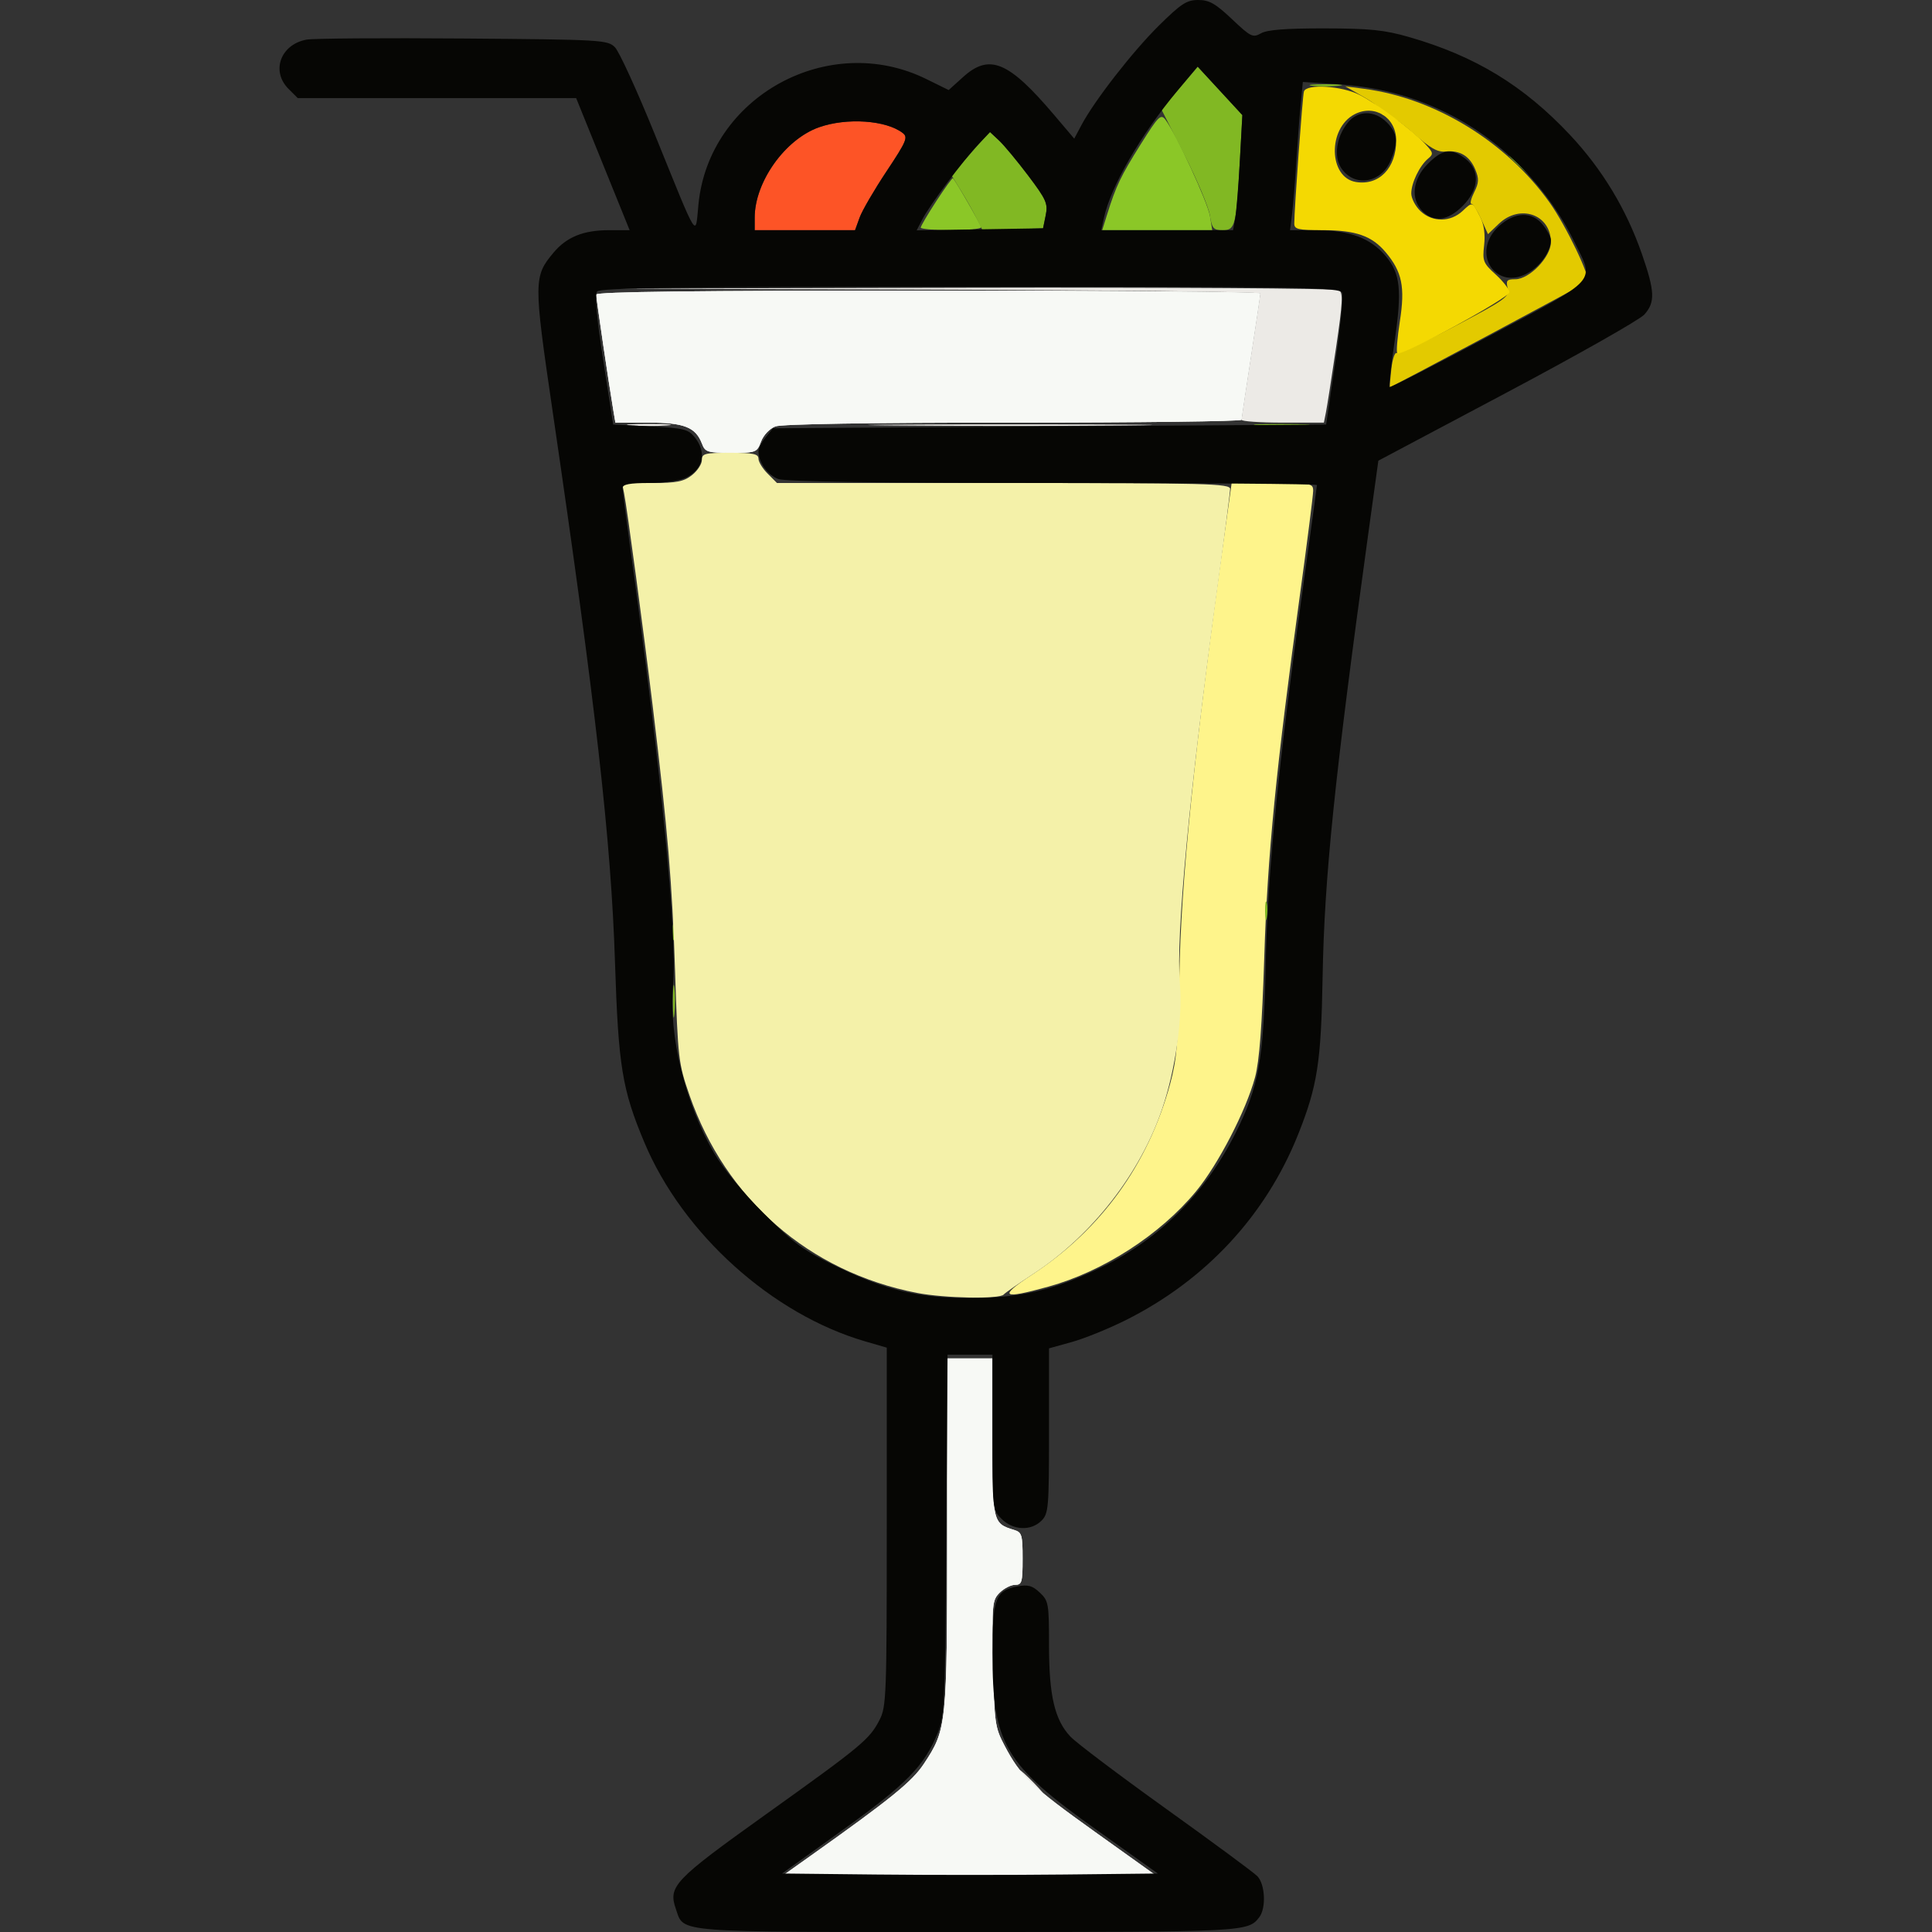 <svg xmlns="http://www.w3.org/2000/svg" width="512" height="512" viewBox="0 0 512 512">
  <rect x="0" y="0" width="512" height="512" fill="#333333" stroke="none"/>
  <path
    d="M158 78.067c0 1.019 3.38 23.873 4.538 30.683l.553 3.25h8.732c9.492 0 12.543 1.202 14.215 5.601.84 2.208 1.455 2.399 7.718 2.399 6.639 0 6.833-.073 7.934-2.99.644-1.706 2.27-3.424 3.785-4 1.681-.639 24.835-1.01 63.09-1.01 33.239 0 60.445-.338 60.456-.75.012-.412 1.131-7.95 2.487-16.75 1.355-8.8 2.471-16.338 2.478-16.75.008-.412-39.586-.75-87.986-.75-61.672 0-88 .319-88 1.067m93 328.251c0 51.024-.094 51.952-6.185 61.148-3.088 4.662-8.752 9.261-29.909 24.284l-7.394 5.25h98.792l-16.022-11.452c-17.008-12.155-19.815-14.831-24.076-22.941-2.546-4.844-2.702-5.965-3.028-21.774-.326-15.798-.235-16.776 1.739-18.75C266.063 420.937 267.9 420 269 420c1.808 0 2-.667 2-6.933 0-6.319-.199-6.993-2.25-7.618-5.678-1.73-5.75-2.037-5.75-24.604V360h-12v46.318"
    fill="#f7f9f5" fill-rule="evenodd" />
  <path
    d="M324.687 140.25c-8.2 58.545-11.748 93.203-12.157 118.744-.273 17.066-.683 21.807-2.444 28.262-5.818 21.32-18.267 38.527-36.569 50.541-9.016 5.92-8.069 6.614 4.332 3.178 14.565-4.036 29.606-13.753 39.123-25.273 5.862-7.096 13.263-21.4 15.628-30.202 1.146-4.267 1.852-13.509 2.445-32 .866-27.039 3.104-49.707 9.494-96.171 1.903-13.844 3.461-26.106 3.461-27.25 0-1.977-.529-2.079-10.799-2.079h-10.799l-1.715 12.25"
    fill="#fef48b" fill-rule="evenodd" />
  <path
    d="M246.25 76.75c48.263.143 87.744.596 87.736 1.005-.007.41-1.123 7.945-2.478 16.745-1.356 8.8-2.475 16.338-2.487 16.75-.011.412 4.893.75 10.9.75h10.92l.551-2.75c.303-1.513 1.507-9.221 2.677-17.131 1.764-11.93 1.896-14.526.778-15.234-.741-.47-45.222-.751-98.847-.625l-97.5.229 87.75.261m-79 35.985c2.613.206 6.887.206 9.5 0 2.613-.206.475-.375-4.75-.375s-7.363.169-4.75.375m70.072.015c16.952.153 44.402.153 61-.001s2.728-.279-30.822-.279-47.13.126-30.178.28M273 472.5c1.866 1.925 3.617 3.5 3.892 3.5.275 0-1.026-1.575-2.892-3.5-1.866-1.925-3.617-3.5-3.892-3.5-.275 0 1.026 1.575 2.892 3.5"
    fill="#eceae6" fill-rule="evenodd" />
  <path
    d="M158 78.067c0 1.019 3.38 23.873 4.538 30.683l.553 3.25h8.732c9.492 0 12.543 1.202 14.215 5.601.84 2.208 1.455 2.399 7.718 2.399 6.639 0 6.833-.073 7.934-2.99.644-1.706 2.27-3.424 3.785-4 1.681-.639 24.835-1.01 63.09-1.01 33.239 0 60.445-.338 60.456-.75.012-.412 1.131-7.95 2.487-16.75 1.355-8.8 2.471-16.338 2.478-16.75.008-.412-39.586-.75-87.986-.75-61.672 0-88 .319-88 1.067m93 328.251c0 51.024-.094 51.952-6.185 61.148-3.088 4.662-8.752 9.261-29.909 24.284l-7.394 5.25h98.792l-16.022-11.452c-17.008-12.155-19.815-14.831-24.076-22.941-2.546-4.844-2.702-5.965-3.028-21.774-.326-15.798-.235-16.776 1.739-18.75C266.063 420.937 267.9 420 269 420c1.808 0 2-.667 2-6.933 0-6.319-.199-6.993-2.25-7.618-5.678-1.73-5.75-2.037-5.75-24.604V360h-12v46.318"
    fill="#f7f9f5" fill-rule="evenodd" />
  <path
    d="M361.5 25.75c2.75 1.579 4.893 3.39 4.762 4.025-.131.634.331.935 1.027.668.695-.267 3.912 1.874 7.147 4.758 4.565 4.068 6.507 5.179 8.661 4.953 3.773-.396 6.386 1.184 7.865 4.755 1.023 2.468.973 3.515-.286 6.038-.837 1.679-1.176 3.053-.751 3.053.424 0 1.589 1.813 2.588 4.029l1.817 4.029 2.848-2.729C402.81 53.933 411 56.826 411 64.211c0 3.882-5.684 9.789-9.419 9.789-2.261 0-2.537.326-2.021 2.384.555 2.209-.478 2.952-13.983 10.058-8.019 4.221-14.973 7.432-15.451 7.136-.479-.296-1.112 1.59-1.407 4.192-.296 2.601-.466 4.776-.378 4.832.223.143 51.79-27.399 52.352-27.962.972-.972-5.687-14.878-10.056-21.001-11.473-16.078-30.327-27.628-49.137-30.103l-5-.657 5 2.871"
    fill="#e3ca00" fill-rule="evenodd" />
  <path
    d="M345.551 24.25c-.364 1.182-2.56 31.267-2.554 35 .003 1.512 1.029 1.75 7.535 1.75 8.745 0 13.027 1.499 16.679 5.839 4.358 5.179 5.185 9.19 3.769 18.291-.68 4.371-.986 8.197-.68 8.503.96.961 29.7-14.698 29.7-16.182 0-.772-1.62-2.876-3.601-4.677-3.337-3.034-3.563-3.602-3.096-7.76.331-2.941-.023-5.524-1.026-7.5-2.111-4.156-2.004-4.119-4.663-1.621-3.205 3.01-7.984 3.047-11.137.086-1.362-1.28-2.477-3.397-2.477-4.703 0-2.801 2.209-7.375 4.467-9.249 1.448-1.202 1.383-1.56-.684-3.788-3.453-3.723-12.756-10.688-17.493-13.097-4.757-2.42-14.093-2.985-14.739-.892M359 30.27c-7.199 3.711-6.941 16.789.354 17.964 6.129.987 10.646-3.693 10.646-11.029 0-6.073-5.7-9.667-11-6.935"
    fill="#f4d902" fill-rule="evenodd" />
  <path
    d="m312.6 23.332-4.824 5.646 6.102 12.023c3.356 6.613 6.389 13.818 6.74 16.011.565 3.534.952 3.988 3.399 3.988 3.339 0 3.609-1.094 4.563-18.5l.658-12-5.907-6.407-5.908-6.407-4.823 5.646m35.128-.61c1.775.221 4.925.224 7 .008 2.074-.217.622-.397-3.228-.402-3.85-.004-5.548.173-3.772.394M257.2 40.661l-5.058 5.767 2.489 4.036c1.37 2.22 3.229 5.515 4.132 7.323l1.643 3.287 8.009-.287 8.008-.287.701-3.441c.631-3.096.169-4.147-4.62-10.5-2.926-3.882-6.429-8.095-7.783-9.362l-2.463-2.303-5.058 5.767m142.8.652c0 .172 1.462 1.635 3.25 3.25l3.25 2.937-2.937-3.25c-2.738-3.029-3.563-3.71-3.563-2.937M335.252 241.5c.011 2.2.216 2.982.455 1.738.239-1.244.23-3.044-.02-4s-.446.062-.435 2.262m-157.02 5.5c0 1.925.206 2.713.457 1.75.252-.963.252-2.537 0-3.5-.251-.963-.457-.175-.457 1.75m.096 18.5c.005 3.85.185 5.302.402 3.228.216-2.075.213-5.225-.008-7-.221-1.776-.398-.078-.394 3.772"
    fill="#81b823" fill-rule="evenodd" />
  <path
    d="M302.304 38.229c-5.293 8.433-6.532 11.017-8.879 18.521L292.096 61h29.166l-.608-3.75c-.59-3.641-9.054-21.951-11.797-25.521-1.235-1.608-1.839-1.008-6.553 6.5M248.137 53.29c-2.275 3.492-4.137 6.656-4.137 7.03 0 .374 3.6.68 8 .68s7.999-.337 7.997-.75c-.002-.609-6.548-12.034-7.466-13.03-.141-.154-2.119 2.578-4.394 6.07m85.652 59.451c3.459.196 8.859.195 12-.003s.311-.358-6.289-.356c-6.6.002-9.17.164-5.711.359"
    fill="#8bc727" fill-rule="evenodd" />
  <path
    d="M217.054 33.728C208.056 36.905 200 48.218 200 57.678V61h26.598l1.208-3.339c.664-1.836 3.873-7.349 7.131-12.25 5.305-7.98 5.753-9.043 4.289-10.17-4.406-3.396-14.826-4.107-22.172-1.513"
    fill="#fd5426" fill-rule="evenodd" />
  <path
    d="M186 121.927c0 1.061-1.186 2.861-2.635 4-2.163 1.702-4.056 2.073-10.579 2.073h-7.945l.553 2.75c.783 3.897 5.196 36.713 7.564 56.25 4.022 33.188 5.186 46.991 5.948 70.5.751 23.137.887 24.314 3.81 32.729 9.584 27.597 31.764 46.879 60.284 52.407 7.376 1.429 22.021 1.696 23 .418.275-.359 3.875-2.866 8-5.572 15.474-10.152 28.283-26.637 34.064-43.842 3.493-10.394 5.374-23.87 4.608-33.009-1.064-12.696 2.562-50.998 9.875-104.302 1.899-13.844 3.453-25.881 3.453-26.75 0-1.421-5.999-1.579-60.045-1.579h-60.046l-2.454-2.455c-1.35-1.35-2.455-3.15-2.455-4 0-1.256-1.402-1.545-7.5-1.545-6.739 0-7.5.196-7.5 1.927"
    fill="#f4f1a9" fill-rule="evenodd" />
  <path
    d="M307.149 6.75c-6.955 6.865-17.1 19.895-20.557 26.401l-1.908 3.591-5.329-6.282c-12.094-14.256-17.146-16.354-24.147-10.029l-3.798 3.431-5.955-2.929c-25.916-12.748-57.58 4.685-60.359 33.231-.852 8.749.189 10.422-11.598-18.641-4.68-11.538-9.418-21.888-10.53-23-1.948-1.949-3.421-2.034-40.245-2.322-21.023-.165-39.687-.032-41.477.296-6.883 1.259-9.487 8.353-4.791 13.048L78.909 26h73.78l7.086 17.5 7.086 17.5h-5.462c-6.773 0-11.196 1.782-14.669 5.909-5.328 6.332-5.339 7.574-.353 41.591 11.541 78.749 15.56 114.208 16.602 146.5.891 27.577 1.896 33.745 7.789 47.769 10.173 24.214 33.861 45.544 58.548 52.72l5.684 1.653v47.469c0 44.747-.109 47.681-1.908 51.179-2.657 5.165-4.633 6.805-30.27 25.139-24.264 17.352-25.798 18.971-23.695 25.005 2.212 6.345-1.352 6.066 77.404 6.066 73.638 0 74.205-.029 77.187-3.913 1.879-2.448 1.562-8.807-.545-10.914-1.005-1.005-11.917-9.058-24.25-17.897-12.333-8.839-23.686-17.406-25.23-19.037-4.185-4.424-5.693-10.84-5.693-24.224 0-11.08-.123-11.782-2.444-13.962-1.983-1.864-3.109-2.172-5.971-1.635-5.761 1.081-6.587 3.286-6.573 17.555.023 24.365 3.048 29.482 27.894 47.177l15.936 11.35-24.921.267c-13.707.147-36.113.147-49.793 0l-24.871-.267 16.121-11.583c16.839-12.098 21.555-16.91 25.12-25.631 1.83-4.477 1.978-7.869 2.283-52.536l.326-47.75H263v20.545c0 20.481.008 20.554 2.455 23 3.03 3.031 7.765 3.235 10.545.455 1.878-1.878 2-3.333 2-23.836v-21.836l6.068-1.687c3.338-.928 9.75-3.529 14.25-5.78 21.195-10.604 37.126-27.76 45.693-49.209 5.112-12.799 6.104-19.166 6.493-41.658.457-26.432 3.157-52.682 12.055-117.2l2.718-19.706 34.111-18.11c18.762-9.96 35.124-19.23 36.362-20.599 2.939-3.254 2.823-6.155-.645-16.12-4.122-11.841-10.515-22.423-19.026-31.494C403.785 22.664 390.9 14.829 373.395 9.81c-6.547-1.878-10.37-2.268-22.395-2.287-10.238-.016-15.183.366-16.824 1.302-2.161 1.232-2.701.969-7.69-3.75C322.1.927 320.468 0 317.553 0c-3.061 0-4.535.957-10.404 6.75m4.865 17.318c-9.751 11.696-17.652 25.369-19.464 33.682l-.709 3.25h34.936l.573-3.25c.315-1.788.868-8.65 1.23-15.25l.658-12-5.931-6.432-5.931-6.433-5.362 6.433m32.647 4.042c-.332 3.515-.855 10.44-1.164 15.39-.309 4.95-.8 10.913-1.091 13.25l-.529 4.25 7.312.022c8.567.026 14.066 2.116 18.063 6.865 3.862 4.59 4.319 8.956 2.353 22.469-.949 6.521-1.562 12.02-1.362 12.22.2.2 12.04-5.858 26.31-13.462 29.587-15.766 28.068-14.052 22.49-25.367-7.256-14.716-19.868-27.244-34.434-34.204-9.119-4.358-17.798-6.556-28.671-7.26l-8.675-.562-.602 6.389m12.438 4.491c-2.959 3.762-3.686 8.854-1.698 11.888 3.414 5.211 10.602 4.141 13.151-1.959 2.046-4.897 1.81-7.259-1.007-10.075-3.326-3.327-7.763-3.264-10.446.146m-140.045 1.127C208.056 36.905 200 48.218 200 57.678V61h26.598l1.208-3.339c.664-1.836 3.873-7.349 7.131-12.25 5.305-7.98 5.753-9.043 4.289-10.17-4.406-3.396-14.826-4.107-22.172-1.513m42.24 4.527c-4.057 4.263-12.897 16.078-14.838 19.829l-1.533 2.965 16.749-.275 16.748-.274.703-3.441c.632-3.097.171-4.145-4.619-10.5-2.926-3.882-6.401-8.069-7.721-9.304l-2.401-2.245-3.088 3.245M378.4 43.4c-4.068 4.068-4.654 9.346-1.4 12.6 3.003 3.003 6.682 2.518 10.6-1.4 4.408-4.408 4.714-9.421.765-12.527-3.696-2.907-6.043-2.595-9.965 1.327m18.823 16.544c-7.721 7.051-.718 17.615 8.074 12.181 3.21-1.983 5.703-5.716 5.703-8.537 0-.725-.933-2.504-2.073-3.953-2.892-3.678-7.472-3.557-11.704.309M158.246 77.25c-.678.849-.156 6.704 1.628 18.25l2.626 17 9.842.5c8.82.448 10.04.745 11.75 2.861 3.221 3.986 2.337 8.349-2.164 10.676-1.698.878-5.647 1.463-9.878 1.463-5.148 0-7.05.354-7.05 1.311 0 .721.904 7.808 2.01 15.75 8.202 58.923 12.526 103.2 11.348 116.189-1.186 13.073 3.284 31.307 10.849 44.25 2.47 4.226 7.734 10.628 13.284 16.155 8.049 8.016 10.49 9.78 19.602 14.171C234.708 341.906 243.652 344 257 344c13.261 0 22.283-2.091 34.577-8.013 15.588-7.508 27.812-19.688 35.867-35.74 6.141-12.235 7.433-19.39 7.953-44.037.552-26.17 3.424-54.424 11.124-109.419 1.363-9.739 2.479-17.952 2.479-18.25 0-.297-31.433-.541-69.851-.541-46.196 0-70.87-.356-72.862-1.05-2.842-.991-5.287-4.406-5.287-7.386 0-.738.86-2.405 1.911-3.703l1.912-2.361 73.309-.5 73.31-.5 2.431-16.633c1.337-9.149 2.151-17.361 1.81-18.25-.565-1.474-9.285-1.617-98.529-1.617-77.128 0-98.121.265-98.908 1.25"
    fill="#060604" fill-rule="evenodd" />
</svg>